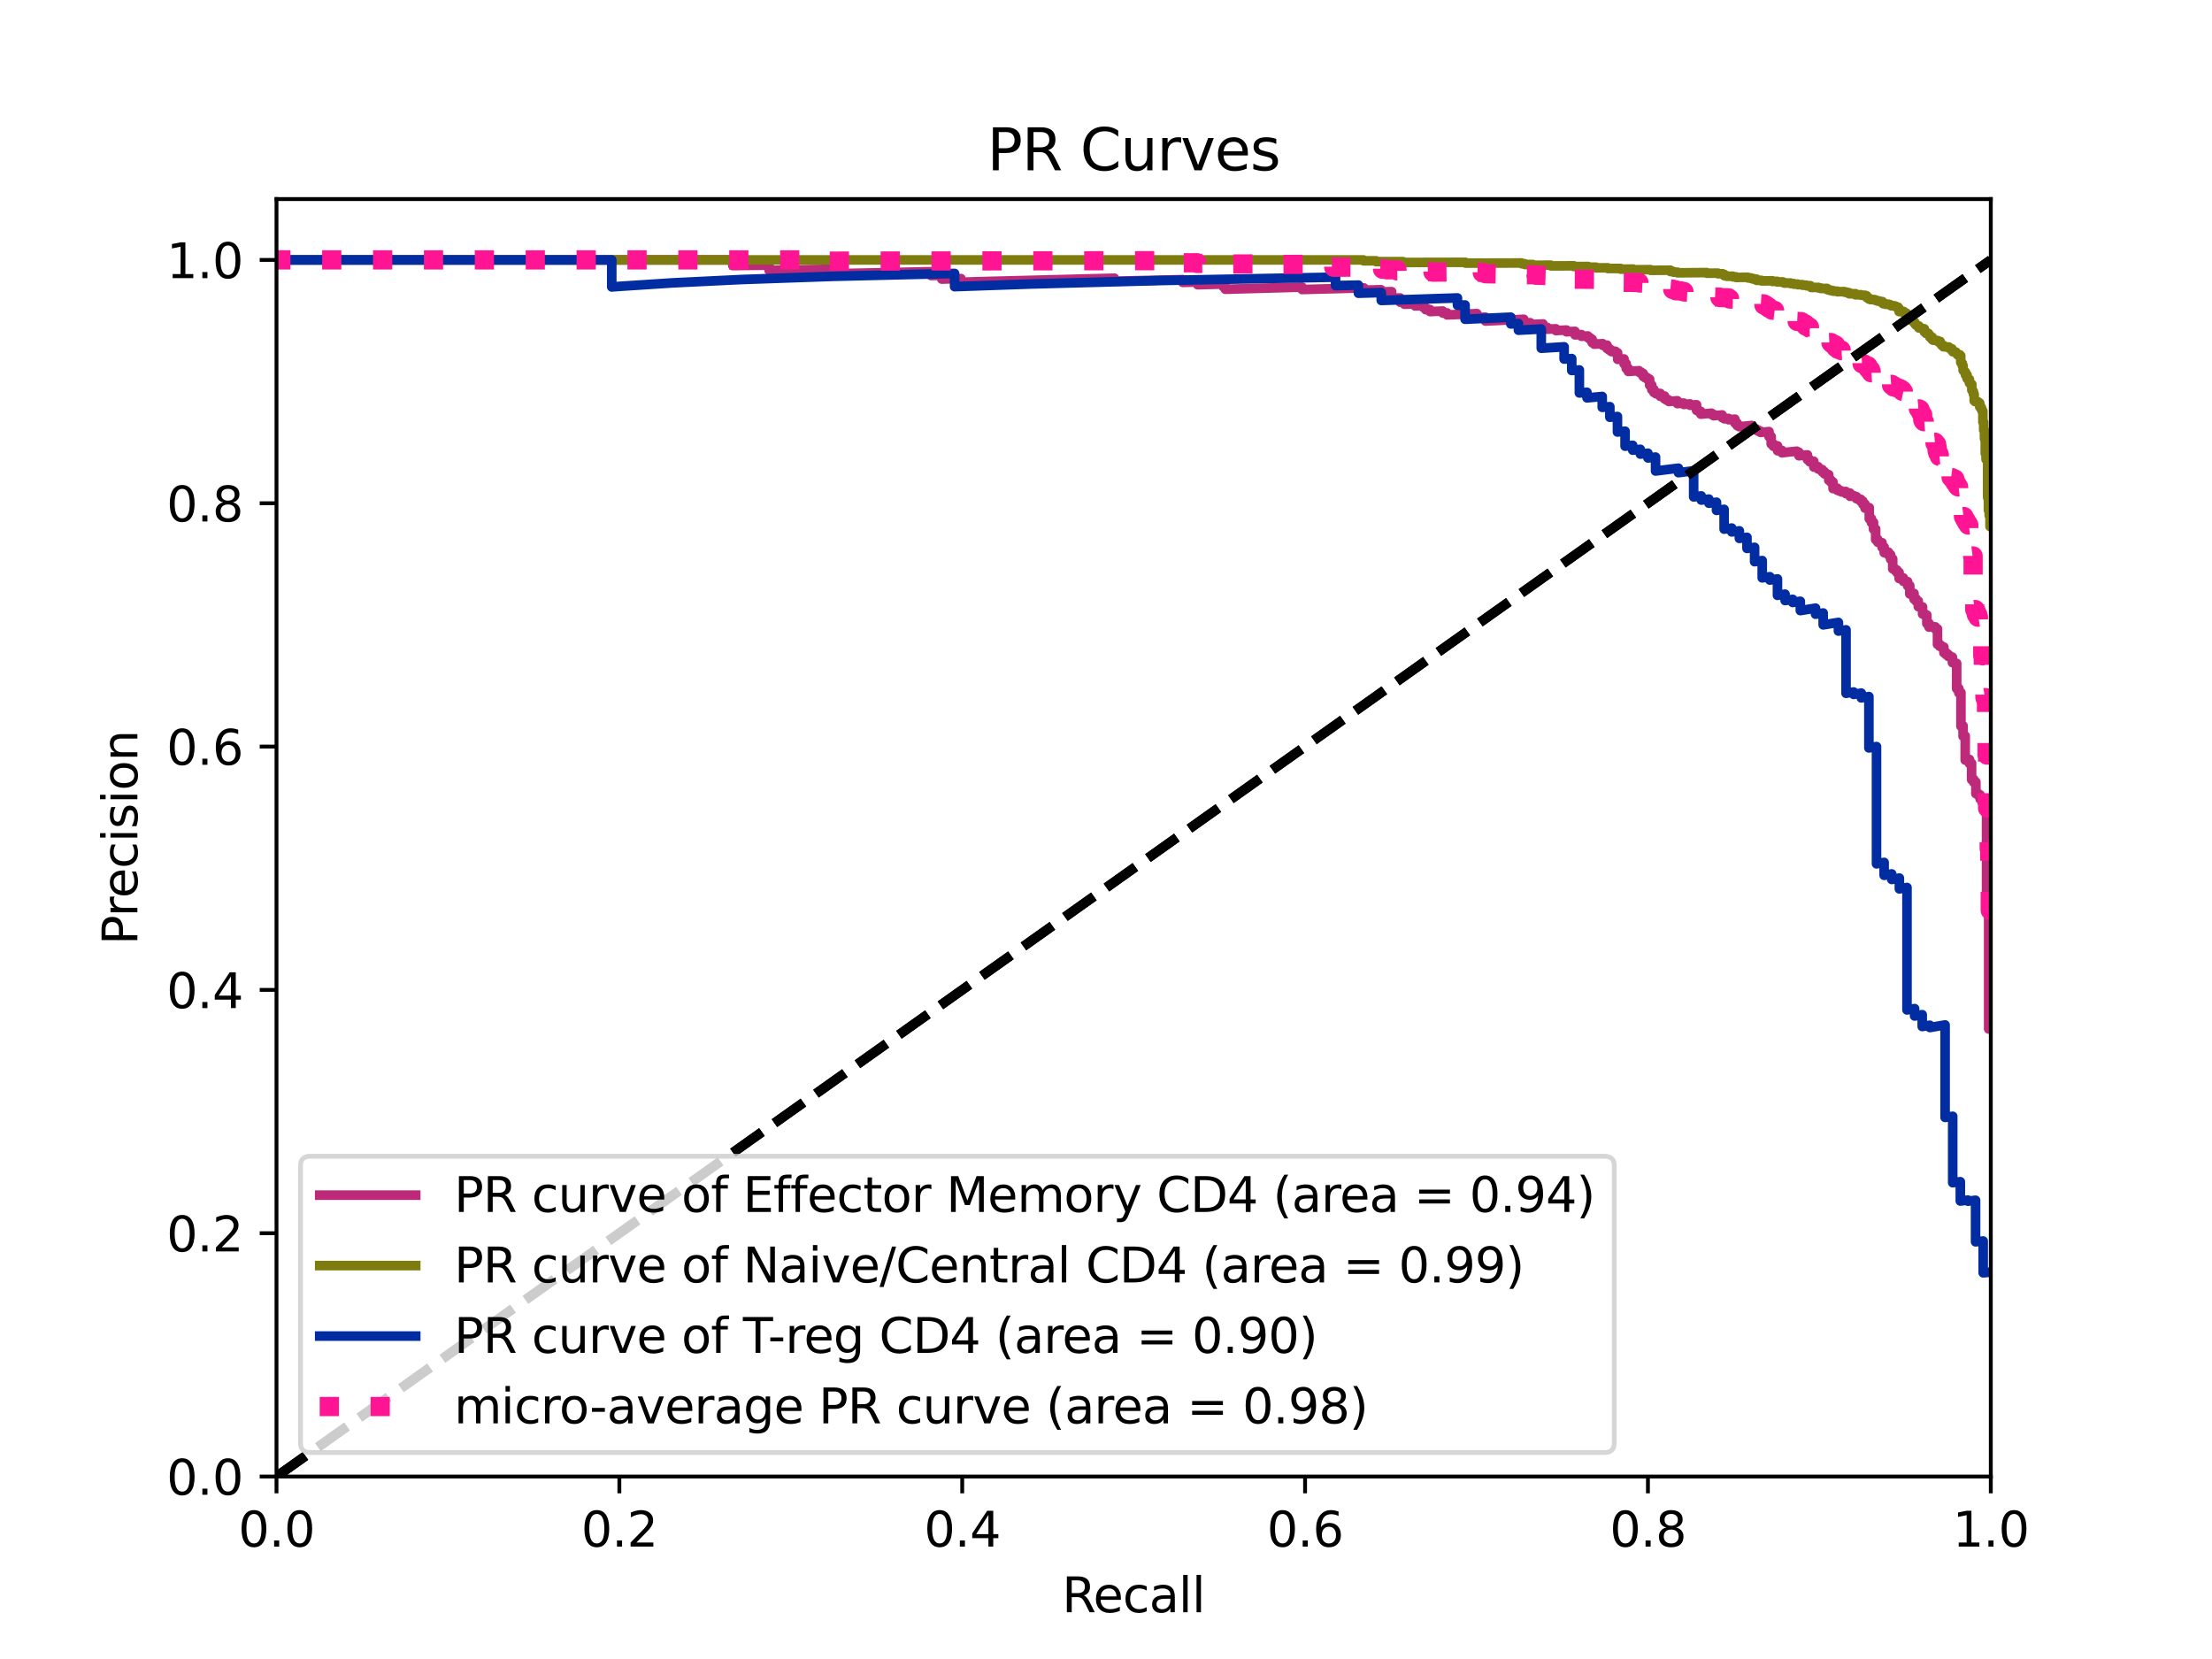 <?xml version="1.0" encoding="utf-8" standalone="no"?>
<!DOCTYPE svg PUBLIC "-//W3C//DTD SVG 1.1//EN"
  "http://www.w3.org/Graphics/SVG/1.1/DTD/svg11.dtd">
<svg height="345.6pt" version="1.1" viewBox="0 0 460.8 345.6" width="460.8pt" xmlns="http://www.w3.org/2000/svg" xmlns:xlink="http://www.w3.org/1999/xlink">
 <defs>
  <style type="text/css">*{stroke-linecap:butt;stroke-linejoin:round;}</style>
 </defs>
 <g id="figure_1">
  <g id="patch_1">
   <path d="M 0 345.6 
L 460.8 345.6 
L 460.8 0 
L 0 0 
z
" style="fill:#ffffff;"/>
  </g>
  <g id="axes_1">
   <g id="patch_2">
    <path d="M 57.6 307.584 
L 414.72 307.584 
L 414.72 41.472 
L 57.6 41.472 
z
" style="fill:#ffffff;"/>
   </g>
   <g id="matplotlib.axis_1">
    <g id="xtick_1">
     <g id="line2d_1">
      <defs>
       <path d="M 0 0 
L 0 3.5 
" id="m9a3bacd09e" style="stroke:#000000;stroke-width:0.8;"/>
      </defs>
      <g>
       <use style="stroke:#000000;stroke-width:0.8;" x="57.6" xlink:href="#m9a3bacd09e" y="307.584"/>
      </g>
     </g>
     <g id="text_1">
      <!-- 0.0 -->
      <g transform="translate(49.648 322.182)scale(0.1 -0.1)">
       <defs>
        <path d="M 2034 4250 
Q 1547 4250 1301 3770 
Q 1056 3291 1056 2328 
Q 1056 1369 1301 889 
Q 1547 409 2034 409 
Q 2525 409 2770 889 
Q 3016 1369 3016 2328 
Q 3016 3291 2770 3770 
Q 2525 4250 2034 4250 
z
M 2034 4750 
Q 2819 4750 3233 4129 
Q 3647 3509 3647 2328 
Q 3647 1150 3233 529 
Q 2819 -91 2034 -91 
Q 1250 -91 836 529 
Q 422 1150 422 2328 
Q 422 3509 836 4129 
Q 1250 4750 2034 4750 
z
" id="DejaVuSans-30" transform="scale(0.016)"/>
        <path d="M 684 794 
L 1344 794 
L 1344 0 
L 684 0 
L 684 794 
z
" id="DejaVuSans-2e" transform="scale(0.016)"/>
       </defs>
       <use xlink:href="#DejaVuSans-30"/>
       <use x="63.623" xlink:href="#DejaVuSans-2e"/>
       <use x="95.41" xlink:href="#DejaVuSans-30"/>
      </g>
     </g>
    </g>
    <g id="xtick_2">
     <g id="line2d_2">
      <g>
       <use style="stroke:#000000;stroke-width:0.8;" x="129.024" xlink:href="#m9a3bacd09e" y="307.584"/>
      </g>
     </g>
     <g id="text_2">
      <!-- 0.2 -->
      <g transform="translate(121.072 322.182)scale(0.1 -0.1)">
       <defs>
        <path d="M 1228 531 
L 3431 531 
L 3431 0 
L 469 0 
L 469 531 
Q 828 903 1448 1529 
Q 2069 2156 2228 2338 
Q 2531 2678 2651 2914 
Q 2772 3150 2772 3378 
Q 2772 3750 2511 3984 
Q 2250 4219 1831 4219 
Q 1534 4219 1204 4116 
Q 875 4013 500 3803 
L 500 4441 
Q 881 4594 1212 4672 
Q 1544 4750 1819 4750 
Q 2544 4750 2975 4387 
Q 3406 4025 3406 3419 
Q 3406 3131 3298 2873 
Q 3191 2616 2906 2266 
Q 2828 2175 2409 1742 
Q 1991 1309 1228 531 
z
" id="DejaVuSans-32" transform="scale(0.016)"/>
       </defs>
       <use xlink:href="#DejaVuSans-30"/>
       <use x="63.623" xlink:href="#DejaVuSans-2e"/>
       <use x="95.41" xlink:href="#DejaVuSans-32"/>
      </g>
     </g>
    </g>
    <g id="xtick_3">
     <g id="line2d_3">
      <g>
       <use style="stroke:#000000;stroke-width:0.8;" x="200.448" xlink:href="#m9a3bacd09e" y="307.584"/>
      </g>
     </g>
     <g id="text_3">
      <!-- 0.4 -->
      <g transform="translate(192.496 322.182)scale(0.1 -0.1)">
       <defs>
        <path d="M 2419 4116 
L 825 1625 
L 2419 1625 
L 2419 4116 
z
M 2253 4666 
L 3047 4666 
L 3047 1625 
L 3713 1625 
L 3713 1100 
L 3047 1100 
L 3047 0 
L 2419 0 
L 2419 1100 
L 313 1100 
L 313 1709 
L 2253 4666 
z
" id="DejaVuSans-34" transform="scale(0.016)"/>
       </defs>
       <use xlink:href="#DejaVuSans-30"/>
       <use x="63.623" xlink:href="#DejaVuSans-2e"/>
       <use x="95.41" xlink:href="#DejaVuSans-34"/>
      </g>
     </g>
    </g>
    <g id="xtick_4">
     <g id="line2d_4">
      <g>
       <use style="stroke:#000000;stroke-width:0.8;" x="271.872" xlink:href="#m9a3bacd09e" y="307.584"/>
      </g>
     </g>
     <g id="text_4">
      <!-- 0.6 -->
      <g transform="translate(263.92 322.182)scale(0.1 -0.1)">
       <defs>
        <path d="M 2113 2584 
Q 1688 2584 1439 2293 
Q 1191 2003 1191 1497 
Q 1191 994 1439 701 
Q 1688 409 2113 409 
Q 2538 409 2786 701 
Q 3034 994 3034 1497 
Q 3034 2003 2786 2293 
Q 2538 2584 2113 2584 
z
M 3366 4563 
L 3366 3988 
Q 3128 4100 2886 4159 
Q 2644 4219 2406 4219 
Q 1781 4219 1451 3797 
Q 1122 3375 1075 2522 
Q 1259 2794 1537 2939 
Q 1816 3084 2150 3084 
Q 2853 3084 3261 2657 
Q 3669 2231 3669 1497 
Q 3669 778 3244 343 
Q 2819 -91 2113 -91 
Q 1303 -91 875 529 
Q 447 1150 447 2328 
Q 447 3434 972 4092 
Q 1497 4750 2381 4750 
Q 2619 4750 2861 4703 
Q 3103 4656 3366 4563 
z
" id="DejaVuSans-36" transform="scale(0.016)"/>
       </defs>
       <use xlink:href="#DejaVuSans-30"/>
       <use x="63.623" xlink:href="#DejaVuSans-2e"/>
       <use x="95.41" xlink:href="#DejaVuSans-36"/>
      </g>
     </g>
    </g>
    <g id="xtick_5">
     <g id="line2d_5">
      <g>
       <use style="stroke:#000000;stroke-width:0.8;" x="343.296" xlink:href="#m9a3bacd09e" y="307.584"/>
      </g>
     </g>
     <g id="text_5">
      <!-- 0.8 -->
      <g transform="translate(335.344 322.182)scale(0.1 -0.1)">
       <defs>
        <path d="M 2034 2216 
Q 1584 2216 1326 1975 
Q 1069 1734 1069 1313 
Q 1069 891 1326 650 
Q 1584 409 2034 409 
Q 2484 409 2743 651 
Q 3003 894 3003 1313 
Q 3003 1734 2745 1975 
Q 2488 2216 2034 2216 
z
M 1403 2484 
Q 997 2584 770 2862 
Q 544 3141 544 3541 
Q 544 4100 942 4425 
Q 1341 4750 2034 4750 
Q 2731 4750 3128 4425 
Q 3525 4100 3525 3541 
Q 3525 3141 3298 2862 
Q 3072 2584 2669 2484 
Q 3125 2378 3379 2068 
Q 3634 1759 3634 1313 
Q 3634 634 3220 271 
Q 2806 -91 2034 -91 
Q 1263 -91 848 271 
Q 434 634 434 1313 
Q 434 1759 690 2068 
Q 947 2378 1403 2484 
z
M 1172 3481 
Q 1172 3119 1398 2916 
Q 1625 2713 2034 2713 
Q 2441 2713 2670 2916 
Q 2900 3119 2900 3481 
Q 2900 3844 2670 4047 
Q 2441 4250 2034 4250 
Q 1625 4250 1398 4047 
Q 1172 3844 1172 3481 
z
" id="DejaVuSans-38" transform="scale(0.016)"/>
       </defs>
       <use xlink:href="#DejaVuSans-30"/>
       <use x="63.623" xlink:href="#DejaVuSans-2e"/>
       <use x="95.41" xlink:href="#DejaVuSans-38"/>
      </g>
     </g>
    </g>
    <g id="xtick_6">
     <g id="line2d_6">
      <g>
       <use style="stroke:#000000;stroke-width:0.8;" x="414.72" xlink:href="#m9a3bacd09e" y="307.584"/>
      </g>
     </g>
     <g id="text_6">
      <!-- 1.0 -->
      <g transform="translate(406.768 322.182)scale(0.1 -0.1)">
       <defs>
        <path d="M 794 531 
L 1825 531 
L 1825 4091 
L 703 3866 
L 703 4441 
L 1819 4666 
L 2450 4666 
L 2450 531 
L 3481 531 
L 3481 0 
L 794 0 
L 794 531 
z
" id="DejaVuSans-31" transform="scale(0.016)"/>
       </defs>
       <use xlink:href="#DejaVuSans-31"/>
       <use x="63.623" xlink:href="#DejaVuSans-2e"/>
       <use x="95.41" xlink:href="#DejaVuSans-30"/>
      </g>
     </g>
    </g>
    <g id="text_7">
     <!-- Recall -->
     <g transform="translate(221.243 335.861)scale(0.1 -0.1)">
      <defs>
       <path d="M 2841 2188 
Q 3044 2119 3236 1894 
Q 3428 1669 3622 1275 
L 4263 0 
L 3584 0 
L 2988 1197 
Q 2756 1666 2539 1819 
Q 2322 1972 1947 1972 
L 1259 1972 
L 1259 0 
L 628 0 
L 628 4666 
L 2053 4666 
Q 2853 4666 3247 4331 
Q 3641 3997 3641 3322 
Q 3641 2881 3436 2590 
Q 3231 2300 2841 2188 
z
M 1259 4147 
L 1259 2491 
L 2053 2491 
Q 2509 2491 2742 2702 
Q 2975 2913 2975 3322 
Q 2975 3731 2742 3939 
Q 2509 4147 2053 4147 
L 1259 4147 
z
" id="DejaVuSans-52" transform="scale(0.016)"/>
       <path d="M 3597 1894 
L 3597 1613 
L 953 1613 
Q 991 1019 1311 708 
Q 1631 397 2203 397 
Q 2534 397 2845 478 
Q 3156 559 3463 722 
L 3463 178 
Q 3153 47 2828 -22 
Q 2503 -91 2169 -91 
Q 1331 -91 842 396 
Q 353 884 353 1716 
Q 353 2575 817 3079 
Q 1281 3584 2069 3584 
Q 2775 3584 3186 3129 
Q 3597 2675 3597 1894 
z
M 3022 2063 
Q 3016 2534 2758 2815 
Q 2500 3097 2075 3097 
Q 1594 3097 1305 2825 
Q 1016 2553 972 2059 
L 3022 2063 
z
" id="DejaVuSans-65" transform="scale(0.016)"/>
       <path d="M 3122 3366 
L 3122 2828 
Q 2878 2963 2633 3030 
Q 2388 3097 2138 3097 
Q 1578 3097 1268 2742 
Q 959 2388 959 1747 
Q 959 1106 1268 751 
Q 1578 397 2138 397 
Q 2388 397 2633 464 
Q 2878 531 3122 666 
L 3122 134 
Q 2881 22 2623 -34 
Q 2366 -91 2075 -91 
Q 1284 -91 818 406 
Q 353 903 353 1747 
Q 353 2603 823 3093 
Q 1294 3584 2113 3584 
Q 2378 3584 2631 3529 
Q 2884 3475 3122 3366 
z
" id="DejaVuSans-63" transform="scale(0.016)"/>
       <path d="M 2194 1759 
Q 1497 1759 1228 1600 
Q 959 1441 959 1056 
Q 959 750 1161 570 
Q 1363 391 1709 391 
Q 2188 391 2477 730 
Q 2766 1069 2766 1631 
L 2766 1759 
L 2194 1759 
z
M 3341 1997 
L 3341 0 
L 2766 0 
L 2766 531 
Q 2569 213 2275 61 
Q 1981 -91 1556 -91 
Q 1019 -91 701 211 
Q 384 513 384 1019 
Q 384 1609 779 1909 
Q 1175 2209 1959 2209 
L 2766 2209 
L 2766 2266 
Q 2766 2663 2505 2880 
Q 2244 3097 1772 3097 
Q 1472 3097 1187 3025 
Q 903 2953 641 2809 
L 641 3341 
Q 956 3463 1253 3523 
Q 1550 3584 1831 3584 
Q 2591 3584 2966 3190 
Q 3341 2797 3341 1997 
z
" id="DejaVuSans-61" transform="scale(0.016)"/>
       <path d="M 603 4863 
L 1178 4863 
L 1178 0 
L 603 0 
L 603 4863 
z
" id="DejaVuSans-6c" transform="scale(0.016)"/>
      </defs>
      <use xlink:href="#DejaVuSans-52"/>
      <use x="64.982" xlink:href="#DejaVuSans-65"/>
      <use x="126.506" xlink:href="#DejaVuSans-63"/>
      <use x="181.486" xlink:href="#DejaVuSans-61"/>
      <use x="242.766" xlink:href="#DejaVuSans-6c"/>
      <use x="270.549" xlink:href="#DejaVuSans-6c"/>
     </g>
    </g>
   </g>
   <g id="matplotlib.axis_2">
    <g id="ytick_1">
     <g id="line2d_7">
      <defs>
       <path d="M 0 0 
L -3.5 0 
" id="m4278081f6a" style="stroke:#000000;stroke-width:0.8;"/>
      </defs>
      <g>
       <use style="stroke:#000000;stroke-width:0.8;" x="57.6" xlink:href="#m4278081f6a" y="307.584"/>
      </g>
     </g>
     <g id="text_8">
      <!-- 0.0 -->
      <g transform="translate(34.697 311.383)scale(0.1 -0.1)">
       <use xlink:href="#DejaVuSans-30"/>
       <use x="63.623" xlink:href="#DejaVuSans-2e"/>
       <use x="95.41" xlink:href="#DejaVuSans-30"/>
      </g>
     </g>
    </g>
    <g id="ytick_2">
     <g id="line2d_8">
      <g>
       <use style="stroke:#000000;stroke-width:0.8;" x="57.6" xlink:href="#m4278081f6a" y="256.896"/>
      </g>
     </g>
     <g id="text_9">
      <!-- 0.2 -->
      <g transform="translate(34.697 260.695)scale(0.1 -0.1)">
       <use xlink:href="#DejaVuSans-30"/>
       <use x="63.623" xlink:href="#DejaVuSans-2e"/>
       <use x="95.41" xlink:href="#DejaVuSans-32"/>
      </g>
     </g>
    </g>
    <g id="ytick_3">
     <g id="line2d_9">
      <g>
       <use style="stroke:#000000;stroke-width:0.8;" x="57.6" xlink:href="#m4278081f6a" y="206.208"/>
      </g>
     </g>
     <g id="text_10">
      <!-- 0.4 -->
      <g transform="translate(34.697 210.007)scale(0.1 -0.1)">
       <use xlink:href="#DejaVuSans-30"/>
       <use x="63.623" xlink:href="#DejaVuSans-2e"/>
       <use x="95.41" xlink:href="#DejaVuSans-34"/>
      </g>
     </g>
    </g>
    <g id="ytick_4">
     <g id="line2d_10">
      <g>
       <use style="stroke:#000000;stroke-width:0.8;" x="57.6" xlink:href="#m4278081f6a" y="155.52"/>
      </g>
     </g>
     <g id="text_11">
      <!-- 0.6 -->
      <g transform="translate(34.697 159.319)scale(0.1 -0.1)">
       <use xlink:href="#DejaVuSans-30"/>
       <use x="63.623" xlink:href="#DejaVuSans-2e"/>
       <use x="95.41" xlink:href="#DejaVuSans-36"/>
      </g>
     </g>
    </g>
    <g id="ytick_5">
     <g id="line2d_11">
      <g>
       <use style="stroke:#000000;stroke-width:0.8;" x="57.6" xlink:href="#m4278081f6a" y="104.832"/>
      </g>
     </g>
     <g id="text_12">
      <!-- 0.8 -->
      <g transform="translate(34.697 108.631)scale(0.1 -0.1)">
       <use xlink:href="#DejaVuSans-30"/>
       <use x="63.623" xlink:href="#DejaVuSans-2e"/>
       <use x="95.41" xlink:href="#DejaVuSans-38"/>
      </g>
     </g>
    </g>
    <g id="ytick_6">
     <g id="line2d_12">
      <g>
       <use style="stroke:#000000;stroke-width:0.8;" x="57.6" xlink:href="#m4278081f6a" y="54.144"/>
      </g>
     </g>
     <g id="text_13">
      <!-- 1.0 -->
      <g transform="translate(34.697 57.943)scale(0.1 -0.1)">
       <use xlink:href="#DejaVuSans-31"/>
       <use x="63.623" xlink:href="#DejaVuSans-2e"/>
       <use x="95.41" xlink:href="#DejaVuSans-30"/>
      </g>
     </g>
    </g>
    <g id="text_14">
     <!-- Precision -->
     <g transform="translate(28.617 196.835)rotate(-90)scale(0.1 -0.1)">
      <defs>
       <path d="M 1259 4147 
L 1259 2394 
L 2053 2394 
Q 2494 2394 2734 2622 
Q 2975 2850 2975 3272 
Q 2975 3691 2734 3919 
Q 2494 4147 2053 4147 
L 1259 4147 
z
M 628 4666 
L 2053 4666 
Q 2838 4666 3239 4311 
Q 3641 3956 3641 3272 
Q 3641 2581 3239 2228 
Q 2838 1875 2053 1875 
L 1259 1875 
L 1259 0 
L 628 0 
L 628 4666 
z
" id="DejaVuSans-50" transform="scale(0.016)"/>
       <path d="M 2631 2963 
Q 2534 3019 2420 3045 
Q 2306 3072 2169 3072 
Q 1681 3072 1420 2755 
Q 1159 2438 1159 1844 
L 1159 0 
L 581 0 
L 581 3500 
L 1159 3500 
L 1159 2956 
Q 1341 3275 1631 3429 
Q 1922 3584 2338 3584 
Q 2397 3584 2469 3576 
Q 2541 3569 2628 3553 
L 2631 2963 
z
" id="DejaVuSans-72" transform="scale(0.016)"/>
       <path d="M 603 3500 
L 1178 3500 
L 1178 0 
L 603 0 
L 603 3500 
z
M 603 4863 
L 1178 4863 
L 1178 4134 
L 603 4134 
L 603 4863 
z
" id="DejaVuSans-69" transform="scale(0.016)"/>
       <path d="M 2834 3397 
L 2834 2853 
Q 2591 2978 2328 3040 
Q 2066 3103 1784 3103 
Q 1356 3103 1142 2972 
Q 928 2841 928 2578 
Q 928 2378 1081 2264 
Q 1234 2150 1697 2047 
L 1894 2003 
Q 2506 1872 2764 1633 
Q 3022 1394 3022 966 
Q 3022 478 2636 193 
Q 2250 -91 1575 -91 
Q 1294 -91 989 -36 
Q 684 19 347 128 
L 347 722 
Q 666 556 975 473 
Q 1284 391 1588 391 
Q 1994 391 2212 530 
Q 2431 669 2431 922 
Q 2431 1156 2273 1281 
Q 2116 1406 1581 1522 
L 1381 1569 
Q 847 1681 609 1914 
Q 372 2147 372 2553 
Q 372 3047 722 3315 
Q 1072 3584 1716 3584 
Q 2034 3584 2315 3537 
Q 2597 3491 2834 3397 
z
" id="DejaVuSans-73" transform="scale(0.016)"/>
       <path d="M 1959 3097 
Q 1497 3097 1228 2736 
Q 959 2375 959 1747 
Q 959 1119 1226 758 
Q 1494 397 1959 397 
Q 2419 397 2687 759 
Q 2956 1122 2956 1747 
Q 2956 2369 2687 2733 
Q 2419 3097 1959 3097 
z
M 1959 3584 
Q 2709 3584 3137 3096 
Q 3566 2609 3566 1747 
Q 3566 888 3137 398 
Q 2709 -91 1959 -91 
Q 1206 -91 779 398 
Q 353 888 353 1747 
Q 353 2609 779 3096 
Q 1206 3584 1959 3584 
z
" id="DejaVuSans-6f" transform="scale(0.016)"/>
       <path d="M 3513 2113 
L 3513 0 
L 2938 0 
L 2938 2094 
Q 2938 2591 2744 2837 
Q 2550 3084 2163 3084 
Q 1697 3084 1428 2787 
Q 1159 2491 1159 1978 
L 1159 0 
L 581 0 
L 581 3500 
L 1159 3500 
L 1159 2956 
Q 1366 3272 1645 3428 
Q 1925 3584 2291 3584 
Q 2894 3584 3203 3211 
Q 3513 2838 3513 2113 
z
" id="DejaVuSans-6e" transform="scale(0.016)"/>
      </defs>
      <use xlink:href="#DejaVuSans-50"/>
      <use x="58.553" xlink:href="#DejaVuSans-72"/>
      <use x="97.416" xlink:href="#DejaVuSans-65"/>
      <use x="158.939" xlink:href="#DejaVuSans-63"/>
      <use x="213.92" xlink:href="#DejaVuSans-69"/>
      <use x="241.703" xlink:href="#DejaVuSans-73"/>
      <use x="293.803" xlink:href="#DejaVuSans-69"/>
      <use x="321.586" xlink:href="#DejaVuSans-6f"/>
      <use x="382.768" xlink:href="#DejaVuSans-6e"/>
     </g>
    </g>
   </g>
   <g id="line2d_13">
    <path clip-path="url(#pd2ecfc6f92)" d="M 414.72 214.285 
L 414.276 214.358 
L 414.276 214.273 
L 414.276 186.084 
L 413.832 186.163 
L 413.832 186.09 
L 413.832 167.115 
L 412.943 167.174 
L 412.943 166.392 
L 412.499 166.47 
L 412.499 166.372 
L 412.499 165.579 
L 412.055 165.658 
L 412.055 165.558 
L 412.055 165.258 
L 411.611 165.336 
L 411.611 165.236 
L 411.611 162.891 
L 411.167 162.969 
L 411.167 162.865 
L 411.167 162.344 
L 410.722 162.422 
L 410.722 162.317 
L 410.722 158.996 
L 410.278 159.074 
L 410.278 158.964 
L 410.278 158.192 
L 409.39 158.346 
L 409.39 158.235 
L 409.39 153.299 
L 408.946 153.376 
L 408.946 151.21 
L 408.501 151.286 
L 408.501 144.274 
L 408.057 144.348 
L 408.057 143.41 
L 407.613 143.483 
L 407.613 138.194 
L 407.169 138.265 
L 407.169 137.977 
L 406.725 138.049 
L 406.725 136.887 
L 406.281 136.958 
L 406.281 136.664 
L 405.836 136.735 
L 405.836 136.294 
L 405.392 136.364 
L 405.392 135.92 
L 404.948 135.991 
L 404.948 134.794 
L 404.504 134.864 
L 404.504 134.562 
L 404.06 134.633 
L 404.06 134.178 
L 403.616 134.248 
L 403.616 130.992 
L 403.171 131.061 
L 403.171 130.586 
L 402.727 130.654 
L 402.727 130.495 
L 401.839 130.633 
L 401.839 129.832 
L 401.395 129.901 
L 401.395 128.112 
L 400.95 128.18 
L 400.95 127.851 
L 400.506 127.919 
L 400.506 126.421 
L 400.062 126.488 
L 400.062 126.32 
L 399.618 126.387 
L 399.618 125.202 
L 399.174 125.268 
L 399.174 124.755 
L 398.73 124.822 
L 398.73 123.612 
L 397.841 123.744 
L 397.841 121.986 
L 397.397 122.051 
L 397.397 121.159 
L 396.953 121.224 
L 396.953 121.044 
L 396.509 121.109 
L 396.509 120.387 
L 395.62 120.515 
L 395.62 119.237 
L 395.176 119.3 
L 395.176 118.746 
L 394.732 118.81 
L 394.732 118.439 
L 394.288 118.502 
L 394.288 116.432 
L 393.844 116.494 
L 393.844 115.538 
L 393.399 115.599 
L 393.399 115.021 
L 392.511 115.143 
L 392.511 113.973 
L 392.067 114.034 
L 392.067 113.047 
L 391.623 113.108 
L 391.623 112.909 
L 391.179 112.969 
L 391.179 112.37 
L 390.734 112.43 
L 390.734 110.201 
L 390.29 110.259 
L 390.29 108.813 
L 389.846 108.87 
L 389.846 108.033 
L 389.402 108.09 
L 389.402 105.751 
L 388.513 105.861 
L 388.513 104.995 
L 388.069 105.05 
L 388.069 104.395 
L 387.625 104.449 
L 387.625 104.01 
L 387.181 104.064 
L 387.181 103.844 
L 386.737 103.897 
L 386.737 103.455 
L 386.293 103.508 
L 386.293 103.286 
L 385.404 103.393 
L 385.404 102.722 
L 384.516 102.829 
L 384.516 102.378 
L 383.627 102.485 
L 383.627 102.258 
L 383.183 102.312 
L 383.183 102.085 
L 382.739 102.138 
L 382.739 101.682 
L 381.851 101.787 
L 381.851 100.405 
L 381.407 100.456 
L 381.407 99.991 
L 380.962 100.043 
L 380.962 98.869 
L 380.518 98.919 
L 380.518 98.683 
L 380.074 98.733 
L 380.074 98.258 
L 379.63 98.308 
L 379.63 97.831 
L 379.186 97.881 
L 379.186 97.641 
L 378.741 97.69 
L 378.741 97.208 
L 377.853 97.308 
L 377.853 96.091 
L 376.965 96.188 
L 376.965 95.696 
L 376.521 95.745 
L 376.521 94.754 
L 374.744 94.945 
L 374.744 94.192 
L 374.3 94.24 
L 374.3 93.987 
L 371.19 94.32 
L 371.19 93.81 
L 370.302 93.905 
L 370.302 92.877 
L 369.414 92.97 
L 369.414 92.451 
L 368.97 92.498 
L 368.97 90.924 
L 368.525 90.969 
L 368.525 89.905 
L 366.749 90.082 
L 366.749 89.813 
L 366.304 89.857 
L 366.304 89.588 
L 365.86 89.632 
L 365.86 89.361 
L 364.972 89.449 
L 364.972 88.632 
L 362.307 88.892 
L 362.307 88.617 
L 361.863 88.66 
L 361.863 88.107 
L 361.419 88.15 
L 361.419 87.313 
L 360.086 87.44 
L 360.086 87.159 
L 359.198 87.244 
L 359.198 86.961 
L 358.753 87.003 
L 358.753 86.436 
L 356.977 86.603 
L 356.977 86.316 
L 356.533 86.358 
L 356.533 86.071 
L 354.312 86.28 
L 354.312 85.699 
L 353.867 85.741 
L 353.867 85.449 
L 353.423 85.491 
L 353.423 84.315 
L 352.091 84.436 
L 352.091 84.139 
L 350.758 84.259 
L 350.758 83.96 
L 349.426 84.081 
L 349.426 83.479 
L 347.649 83.638 
L 347.649 83.334 
L 347.205 83.374 
L 347.205 83.069 
L 346.761 83.109 
L 346.761 82.496 
L 345.872 82.574 
L 345.872 81.956 
L 344.984 82.033 
L 344.984 81.722 
L 344.54 81.76 
L 344.54 81.136 
L 344.096 81.173 
L 344.096 80.228 
L 343.651 80.265 
L 343.651 78.991 
L 343.207 79.026 
L 343.207 78.705 
L 342.763 78.739 
L 342.763 78.417 
L 342.319 78.451 
L 342.319 77.803 
L 341.875 77.837 
L 341.875 77.511 
L 341.43 77.544 
L 341.43 77.217 
L 339.21 77.382 
L 339.21 76.721 
L 338.765 76.753 
L 338.765 75.752 
L 338.321 75.784 
L 338.321 74.773 
L 336.989 74.863 
L 336.989 73.496 
L 336.544 73.525 
L 336.544 73.18 
L 335.656 73.236 
L 335.656 72.89 
L 335.212 72.917 
L 335.212 72.569 
L 334.768 72.597 
L 334.768 71.896 
L 333.879 71.949 
L 333.879 71.596 
L 332.103 71.702 
L 332.103 71.346 
L 331.659 71.372 
L 331.659 70.656 
L 331.214 70.681 
L 331.214 70.321 
L 330.77 70.346 
L 330.77 69.984 
L 329.438 70.057 
L 329.438 69.692 
L 328.105 69.764 
L 328.105 69.029 
L 326.328 69.122 
L 326.328 68.75 
L 324.107 68.865 
L 324.107 68.49 
L 322.331 68.58 
L 322.331 68.202 
L 321.442 68.246 
L 321.442 67.483 
L 318.777 67.612 
L 318.777 67.225 
L 317.445 67.288 
L 317.445 66.507 
L 309.45 66.88 
L 309.45 66.071 
L 307.673 66.151 
L 307.673 65.332 
L 301.454 65.604 
L 301.454 65.182 
L 300.566 65.221 
L 300.566 64.796 
L 297.901 64.91 
L 297.901 64.479 
L 297.013 64.516 
L 297.013 64.083 
L 296.568 64.101 
L 296.568 63.665 
L 294.792 63.734 
L 294.792 63.293 
L 292.571 63.377 
L 292.571 62.931 
L 291.682 62.963 
L 291.682 62.064 
L 289.906 62.123 
L 289.906 60.751 
L 287.685 60.813 
L 287.685 60.349 
L 284.131 60.444 
L 284.131 59.97 
L 271.25 60.313 
L 271.25 59.81 
L 255.26 60.258 
L 255.26 59.714 
L 254.816 59.726 
L 254.816 59.179 
L 249.485 59.316 
L 249.485 58.752 
L 246.376 58.826 
L 246.376 58.251 
L 232.162 58.579 
L 232.162 57.955 
L 204.623 58.656 
L 200.181 58.794 
L 200.181 58.031 
L 196.184 58.141 
L 196.184 57.352 
L 193.963 57.404 
L 193.963 56.597 
L 174.863 56.992 
L 174.863 56.05 
L 160.205 56.319 
L 160.205 55.236 
L 152.654 55.323 
L 152.654 54.144 
L 57.6 54.144 
L 57.6 54.144 
" style="fill:none;stroke:#bc2a79;stroke-linecap:square;stroke-width:2;"/>
   </g>
   <g id="line2d_14">
    <path clip-path="url(#pd2ecfc6f92)" d="M 414.72 109.672 
L 414.555 109.692 
L 414.555 109.621 
L 414.555 107.383 
L 414.39 107.402 
L 414.39 107.329 
L 414.39 106.301 
L 414.226 106.32 
L 414.226 106.246 
L 414.226 103.626 
L 414.061 103.644 
L 414.061 103.568 
L 414.061 95.764 
L 413.731 95.714 
L 413.731 94.477 
L 413.566 94.493 
L 413.566 94.41 
L 413.566 91.379 
L 413.402 91.394 
L 413.402 91.309 
L 413.402 89.585 
L 413.237 89.599 
L 413.237 89.512 
L 413.237 87.936 
L 413.072 87.95 
L 413.072 87.861 
L 413.072 85.631 
L 412.907 85.644 
L 412.907 85.554 
L 412.907 85.283 
L 412.742 85.295 
L 412.742 85.205 
L 412.742 84.842 
L 412.413 84.776 
L 412.413 83.954 
L 412.083 83.887 
L 412.083 83.703 
L 411.424 83.66 
L 411.424 83.475 
L 411.259 83.487 
L 411.259 83.395 
L 411.259 82.094 
L 411.094 82.105 
L 411.094 82.012 
L 411.094 81.543 
L 410.93 81.554 
L 410.93 81.46 
L 410.93 81.272 
L 410.765 81.283 
L 410.765 81.189 
L 410.765 80.051 
L 410.435 79.977 
L 410.435 79.786 
L 410.27 79.797 
L 410.27 79.701 
L 410.27 79.029 
L 409.941 79.05 
L 409.941 78.953 
L 409.941 78.857 
L 409.776 78.867 
L 409.776 78.771 
L 409.776 78.092 
L 409.446 78.112 
L 409.446 78.015 
L 409.446 77.527 
L 409.282 77.537 
L 409.282 77.439 
L 409.282 77.341 
L 409.117 77.351 
L 409.117 77.253 
L 409.117 77.155 
L 408.952 77.164 
L 408.952 77.066 
L 408.952 76.178 
L 408.787 76.187 
L 408.787 76.088 
L 408.787 75.69 
L 408.622 75.699 
L 408.622 75.6 
L 408.622 75.5 
L 408.458 75.509 
L 408.458 75.409 
L 408.458 74.103 
L 408.293 74.112 
L 408.293 74.011 
L 408.293 73.91 
L 407.798 73.935 
L 407.798 73.834 
L 407.798 73.733 
L 407.634 73.741 
L 407.634 73.639 
L 407.634 73.538 
L 407.469 73.546 
L 407.469 73.444 
L 407.469 73.342 
L 406.81 73.274 
L 406.81 73.069 
L 406.645 73.077 
L 406.645 72.975 
L 406.645 72.667 
L 406.15 72.588 
L 406.15 72.485 
L 405.986 72.493 
L 405.986 72.39 
L 405.986 72.287 
L 404.832 72.239 
L 404.832 71.927 
L 404.502 71.943 
L 404.502 71.839 
L 404.502 71.735 
L 404.338 71.742 
L 404.338 71.638 
L 404.338 71.534 
L 404.173 71.541 
L 404.173 71.437 
L 404.173 71.122 
L 403.678 71.145 
L 403.678 71.04 
L 403.678 70.935 
L 402.69 70.874 
L 402.69 70.769 
L 402.525 70.776 
L 402.525 70.67 
L 402.525 70.246 
L 402.03 70.268 
L 402.03 70.161 
L 402.03 69.842 
L 401.866 69.849 
L 401.866 69.742 
L 401.866 69.635 
L 401.701 69.642 
L 401.701 69.535 
L 401.701 69.428 
L 401.206 69.449 
L 401.206 69.341 
L 401.206 69.126 
L 400.877 69.14 
L 400.877 69.032 
L 400.877 68.492 
L 400.218 68.409 
L 400.218 68.301 
L 399.723 68.32 
L 399.723 68.211 
L 399.723 67.884 
L 399.229 67.793 
L 399.229 67.684 
L 399.064 67.69 
L 399.064 67.58 
L 399.064 67.471 
L 398.899 67.477 
L 398.899 67.367 
L 398.899 67.147 
L 398.734 67.153 
L 398.734 67.043 
L 398.734 66.932 
L 398.24 66.839 
L 398.24 66.729 
L 398.075 66.734 
L 398.075 66.624 
L 398.075 66.513 
L 397.746 66.524 
L 397.746 66.413 
L 397.746 66.302 
L 397.416 66.313 
L 397.416 65.531 
L 397.251 65.536 
L 397.251 65.311 
L 397.086 65.317 
L 397.086 65.204 
L 396.592 65.219 
L 396.592 64.881 
L 395.603 64.911 
L 395.603 64.229 
L 395.438 64.234 
L 395.438 64.006 
L 395.109 64.015 
L 395.109 63.901 
L 394.944 63.905 
L 394.944 63.791 
L 394.614 63.8 
L 394.614 63.685 
L 393.955 63.703 
L 393.955 63.588 
L 393.79 63.593 
L 393.79 63.477 
L 393.461 63.486 
L 393.461 63.371 
L 392.802 63.388 
L 392.802 63.273 
L 392.307 63.286 
L 392.307 63.17 
L 392.143 63.174 
L 392.143 62.825 
L 391.648 62.838 
L 391.648 62.721 
L 391.154 62.733 
L 391.154 62.616 
L 390.824 62.624 
L 390.824 62.507 
L 390.495 62.515 
L 390.495 62.398 
L 389.671 62.418 
L 389.671 62.3 
L 389.341 62.308 
L 389.341 62.072 
L 389.011 62.079 
L 389.011 61.961 
L 388.847 61.965 
L 388.847 61.609 
L 388.517 61.616 
L 388.517 61.497 
L 387.693 61.515 
L 387.693 61.396 
L 386.539 61.42 
L 386.539 61.181 
L 385.221 61.208 
L 385.221 60.967 
L 384.727 60.977 
L 384.727 60.856 
L 384.232 60.866 
L 384.232 60.745 
L 382.749 60.774 
L 382.749 60.652 
L 381.925 60.668 
L 381.925 60.546 
L 381.431 60.555 
L 381.431 60.433 
L 380.936 60.442 
L 380.936 60.319 
L 380.607 60.325 
L 380.607 60.079 
L 379.288 60.103 
L 379.288 59.979 
L 378.794 59.988 
L 378.794 59.864 
L 377.311 59.889 
L 377.311 59.765 
L 377.146 59.767 
L 377.146 59.517 
L 376.322 59.531 
L 376.322 59.405 
L 375.498 59.419 
L 375.498 59.293 
L 374.509 59.308 
L 374.509 59.182 
L 373.685 59.195 
L 373.685 59.068 
L 373.026 59.078 
L 373.026 58.95 
L 371.707 58.97 
L 371.707 58.842 
L 371.378 58.847 
L 371.378 58.719 
L 370.224 58.735 
L 370.224 58.606 
L 369.235 58.62 
L 369.235 58.491 
L 366.928 58.523 
L 366.928 58.392 
L 365.939 58.406 
L 365.939 58.144 
L 365.28 58.152 
L 365.28 58.02 
L 364.786 58.027 
L 364.786 57.895 
L 364.127 57.903 
L 364.127 57.77 
L 361.655 57.799 
L 361.655 57.666 
L 360.995 57.673 
L 360.995 57.539 
L 359.677 57.554 
L 359.677 57.419 
L 359.183 57.425 
L 359.183 57.155 
L 358.853 57.158 
L 358.853 57.022 
L 357.864 57.032 
L 357.864 56.896 
L 355.557 56.917 
L 355.557 56.78 
L 349.459 56.834 
L 349.459 56.694 
L 348.635 56.701 
L 348.635 56.56 
L 347.976 56.566 
L 347.976 56.283 
L 343.856 56.314 
L 343.856 56.17 
L 340.231 56.196 
L 340.231 56.051 
L 337.594 56.068 
L 337.594 55.921 
L 334.957 55.938 
L 334.957 55.79 
L 332.485 55.804 
L 332.485 55.654 
L 330.837 55.663 
L 330.837 55.512 
L 327.871 55.527 
L 327.871 55.374 
L 323.092 55.396 
L 323.092 55.24 
L 319.301 55.256 
L 319.301 55.098 
L 317.653 55.104 
L 317.653 54.945 
L 316.994 54.947 
L 316.994 54.786 
L 305.293 54.817 
L 305.293 54.649 
L 292.274 54.677 
L 292.274 54.499 
L 286.671 54.508 
L 286.671 54.326 
L 284.034 54.328 
L 284.034 54.144 
L 57.6 54.144 
L 57.6 54.144 
" style="fill:none;stroke:#7e7c0f;stroke-linecap:square;stroke-width:2;"/>
   </g>
   <g id="line2d_15">
    <path clip-path="url(#pd2ecfc6f92)" d="M 414.72 264.997 
L 413.133 265.155 
L 413.133 265.059 
L 413.133 258.517 
L 411.546 258.694 
L 411.546 258.609 
L 411.546 250.031 
L 409.958 250.231 
L 409.958 250.172 
L 409.958 249.996 
L 408.371 250.196 
L 408.371 250.138 
L 408.371 246.169 
L 406.784 246.38 
L 406.784 246.313 
L 406.784 232.541 
L 405.197 232.782 
L 405.197 232.681 
L 405.197 213.511 
L 402.022 214.053 
L 402.022 213.573 
L 400.435 213.846 
L 400.435 211.375 
L 398.848 211.652 
L 398.848 210.107 
L 397.261 210.387 
L 397.261 184.878 
L 395.674 185.174 
L 395.674 182.913 
L 394.086 183.211 
L 394.086 182.048 
L 392.499 182.348 
L 392.499 179.651 
L 390.912 179.952 
L 390.912 155.52 
L 389.325 155.81 
L 389.325 145.103 
L 387.738 145.382 
L 387.738 144.378 
L 386.15 144.658 
L 386.15 144.151 
L 384.563 144.432 
L 384.563 131.203 
L 382.976 131.465 
L 382.976 129.655 
L 379.802 130.176 
L 379.802 127.695 
L 378.214 127.953 
L 378.214 126.683 
L 375.04 127.2 
L 375.04 125.253 
L 373.453 125.51 
L 373.453 124.85 
L 371.866 125.107 
L 371.866 123.77 
L 370.278 124.026 
L 370.278 120.589 
L 368.691 120.839 
L 368.691 120.134 
L 367.104 120.384 
L 367.104 116.77 
L 365.517 117.013 
L 365.517 114.012 
L 363.93 114.248 
L 363.93 111.928 
L 362.342 112.16 
L 362.342 110.578 
L 360.755 110.807 
L 360.755 110.004 
L 359.168 110.233 
L 359.168 106.105 
L 357.581 106.323 
L 357.581 104.617 
L 355.994 104.832 
L 355.994 103.966 
L 354.406 104.179 
L 354.406 103.303 
L 352.819 103.515 
L 352.819 98.074 
L 349.645 98.468 
L 349.645 97.526 
L 344.883 98.12 
L 344.883 95.211 
L 343.296 95.402 
L 343.296 94.41 
L 341.709 94.599 
L 341.709 93.595 
L 340.122 93.782 
L 340.122 92.763 
L 338.534 92.948 
L 338.534 89.822 
L 336.947 89.996 
L 336.947 86.765 
L 335.36 86.927 
L 335.36 84.71 
L 333.773 84.864 
L 333.773 82.591 
L 330.598 82.885 
L 330.598 81.72 
L 329.011 81.864 
L 329.011 77.061 
L 327.424 77.184 
L 327.424 74.693 
L 325.837 74.805 
L 325.837 72.247 
L 321.075 72.55 
L 321.075 68.544 
L 316.314 68.794 
L 316.314 67.405 
L 314.726 67.483 
L 314.726 66.071 
L 305.203 66.507 
L 305.203 63.531 
L 303.616 63.589 
L 303.616 62.064 
L 287.744 62.592 
L 287.744 60.948 
L 282.982 61.088 
L 282.982 59.388 
L 278.221 59.498 
L 278.221 57.739 
L 241.715 58.44 
L 214.733 59.163 
L 198.861 59.714 
L 198.861 56.96 
L 173.466 57.569 
L 154.419 58.232 
L 140.134 58.926 
L 129.024 59.654 
L 127.437 59.776 
L 127.437 54.144 
L 57.6 54.144 
L 57.6 54.144 
" style="fill:none;stroke:#012ca2;stroke-linecap:square;stroke-width:2;"/>
   </g>
   <g id="line2d_16">
    <path clip-path="url(#pd2ecfc6f92)" d="M 414.72 189.647 
L 414.608 189.666 
L 414.608 189.563 
L 414.608 182.198 
L 414.497 182.218 
L 414.497 182.121 
L 414.497 176.726 
L 414.385 176.746 
L 414.385 176.64 
L 414.385 172.667 
L 414.273 172.686 
L 414.273 172.574 
L 414.273 172.348 
L 414.161 172.368 
L 414.161 172.277 
L 414.161 168.34 
L 414.05 168.36 
L 414.05 168.264 
L 414.05 157.282 
L 413.938 157.301 
L 413.938 157.189 
L 413.938 149.79 
L 413.826 149.809 
L 413.826 149.716 
L 413.826 145.602 
L 413.603 145.639 
L 413.603 145.541 
L 413.603 145.313 
L 413.491 145.331 
L 413.491 145.234 
L 413.491 143.917 
L 413.379 143.935 
L 413.379 143.835 
L 413.379 143.068 
L 413.267 143.086 
L 413.267 142.985 
L 413.267 142.918 
L 413.156 142.936 
L 413.156 142.835 
L 413.156 136.618 
L 413.044 136.636 
L 413.044 136.527 
L 413.044 134.135 
L 412.82 134.132 
L 412.82 134.057 
L 412.82 134.02 
L 412.709 134.037 
L 412.709 133.925 
L 412.709 133.587 
L 412.597 133.604 
L 412.597 133.529 
L 412.597 132.963 
L 412.485 132.98 
L 412.485 132.904 
L 412.485 132.79 
L 412.373 132.807 
L 412.373 132.731 
L 412.373 131.314 
L 412.262 131.331 
L 412.262 131.254 
L 412.262 130.75 
L 412.15 130.767 
L 412.15 130.689 
L 412.15 128.562 
L 412.038 128.579 
L 412.038 128.499 
L 412.038 128.099 
L 411.815 128.092 
L 411.815 128.052 
L 411.815 128.012 
L 411.703 128.029 
L 411.703 127.948 
L 411.703 127.344 
L 411.591 127.36 
L 411.591 127.279 
L 411.591 127.158 
L 411.48 127.174 
L 411.48 127.093 
L 411.48 126.971 
L 411.368 126.987 
L 411.368 126.906 
L 411.368 125.139 
L 411.256 125.156 
L 411.256 125.073 
L 411.256 122.802 
L 411.144 122.818 
L 411.144 122.733 
L 411.144 120.926 
L 411.033 120.941 
L 411.033 120.854 
L 411.033 115.806 
L 410.921 115.821 
L 410.921 115.729 
L 410.921 115.269 
L 410.809 115.284 
L 410.809 115.191 
L 410.809 115.145 
L 410.586 115.082 
L 410.586 113.964 
L 410.474 113.979 
L 410.474 113.885 
L 410.474 112.896 
L 410.362 112.91 
L 410.362 112.815 
L 410.362 110.61 
L 410.25 110.623 
L 410.25 110.526 
L 410.25 110.283 
L 410.139 110.297 
L 410.139 110.2 
L 410.139 109.368 
L 410.027 109.382 
L 410.027 109.283 
L 410.027 109.136 
L 409.915 109.149 
L 409.915 109.051 
L 409.915 109.001 
L 409.803 109.015 
L 409.803 108.916 
L 409.803 108.867 
L 409.692 108.88 
L 409.692 108.782 
L 409.692 108.633 
L 409.58 108.647 
L 409.58 108.547 
L 409.58 108.398 
L 409.468 108.412 
L 409.468 108.312 
L 409.468 108.263 
L 409.356 108.276 
L 409.356 108.177 
L 409.356 108.027 
L 409.245 108.04 
L 409.245 107.941 
L 409.245 107.841 
L 409.133 107.854 
L 409.133 107.754 
L 409.133 107.604 
L 409.021 107.617 
L 409.021 107.517 
L 409.021 106.558 
L 408.91 106.571 
L 408.91 106.47 
L 408.91 105.756 
L 408.798 105.769 
L 408.798 105.667 
L 408.798 104.12 
L 408.686 104.133 
L 408.686 104.029 
L 408.686 103.82 
L 408.574 103.833 
L 408.574 103.729 
L 408.574 103.52 
L 408.239 103.453 
L 408.239 102.769 
L 408.127 102.782 
L 408.127 102.676 
L 408.127 102.518 
L 408.016 102.53 
L 408.016 102.425 
L 408.016 101.413 
L 407.904 101.426 
L 407.904 101.319 
L 407.904 101.211 
L 407.68 101.182 
L 407.68 101.129 
L 407.68 100.967 
L 407.569 100.98 
L 407.569 100.872 
L 407.569 100.656 
L 407.457 100.669 
L 407.457 100.561 
L 407.457 100.507 
L 407.233 100.531 
L 407.233 100.423 
L 407.233 99.771 
L 406.675 99.722 
L 406.675 99.503 
L 406.451 99.473 
L 406.451 99.418 
L 406.451 99.199 
L 406.34 99.21 
L 406.34 99.101 
L 406.34 98.825 
L 406.228 98.837 
L 406.228 98.727 
L 406.228 98.34 
L 405.781 98.331 
L 405.781 98.276 
L 405.781 98.109 
L 405.669 98.121 
L 405.669 98.01 
L 405.669 97.954 
L 405.334 97.878 
L 405.334 97.71 
L 405.11 97.734 
L 405.11 97.678 
L 405.11 97.286 
L 404.999 97.297 
L 404.999 97.241 
L 404.999 96.904 
L 404.887 96.915 
L 404.887 96.859 
L 404.887 96.35 
L 404.775 96.361 
L 404.775 96.305 
L 404.775 96.248 
L 404.663 96.259 
L 404.663 96.203 
L 404.663 95.747 
L 404.44 95.77 
L 404.44 95.713 
L 404.44 95.484 
L 404.328 95.495 
L 404.328 95.438 
L 404.328 95.266 
L 404.216 95.278 
L 404.216 95.22 
L 404.216 95.105 
L 403.993 95.07 
L 403.993 94.725 
L 403.881 94.736 
L 403.881 94.678 
L 403.881 94.447 
L 403.77 94.458 
L 403.77 94.4 
L 403.77 94.342 
L 403.658 94.353 
L 403.658 94.295 
L 403.658 93.947 
L 403.546 93.957 
L 403.546 93.899 
L 403.546 93.14 
L 403.434 93.151 
L 403.434 93.092 
L 403.434 92.504 
L 403.211 92.525 
L 403.211 92.466 
L 403.211 92.348 
L 403.099 92.358 
L 403.099 92.299 
L 403.099 92.122 
L 402.876 92.143 
L 402.876 92.083 
L 402.876 91.905 
L 402.764 91.916 
L 402.764 91.856 
L 402.764 91.559 
L 402.54 91.579 
L 402.54 91.52 
L 402.54 90.921 
L 402.429 90.931 
L 402.429 90.871 
L 402.429 90.811 
L 402.317 90.821 
L 402.317 90.761 
L 402.317 90.581 
L 401.982 90.551 
L 401.982 90.309 
L 401.87 90.319 
L 401.87 90.259 
L 401.87 90.077 
L 401.758 90.087 
L 401.758 90.027 
L 401.758 89.602 
L 401.646 89.611 
L 401.646 89.551 
L 401.646 89.123 
L 401.535 89.133 
L 401.535 89.072 
L 401.535 89.011 
L 401.423 89.02 
L 401.423 88.959 
L 401.423 88.898 
L 401.199 88.917 
L 401.199 88.856 
L 401.199 88.24 
L 400.976 88.198 
L 400.976 88.136 
L 400.864 88.146 
L 400.864 88.084 
L 400.864 87.836 
L 400.753 87.845 
L 400.753 87.783 
L 400.753 87.721 
L 400.641 87.731 
L 400.641 87.669 
L 400.641 87.42 
L 400.529 87.429 
L 400.529 87.367 
L 400.529 86.365 
L 400.306 86.32 
L 400.306 86.068 
L 400.194 86.077 
L 400.194 86.014 
L 400.194 85.887 
L 400.082 85.896 
L 400.082 85.833 
L 400.082 85.516 
L 399.97 85.525 
L 399.97 85.462 
L 399.97 85.271 
L 399.747 85.289 
L 399.747 85.225 
L 399.747 85.161 
L 399.635 85.17 
L 399.635 85.106 
L 399.635 84.979 
L 399.523 84.987 
L 399.523 84.924 
L 399.523 84.86 
L 399.412 84.868 
L 399.412 84.804 
L 399.412 84.676 
L 399.188 84.63 
L 399.188 84.308 
L 399.076 84.317 
L 399.076 84.253 
L 399.076 83.866 
L 398.853 83.818 
L 398.853 83.754 
L 398.629 83.771 
L 398.629 83.706 
L 398.629 83.641 
L 398.406 83.593 
L 398.406 83.463 
L 398.183 83.48 
L 398.183 83.415 
L 398.183 83.285 
L 397.736 83.254 
L 397.736 83.189 
L 397.624 83.197 
L 397.624 83.132 
L 397.624 83.001 
L 397.512 83.009 
L 397.512 82.944 
L 397.512 82.879 
L 397.4 82.887 
L 397.4 82.821 
L 397.4 82.559 
L 397.065 82.584 
L 397.065 82.518 
L 397.065 82.386 
L 396.953 82.395 
L 396.953 82.329 
L 396.953 82.263 
L 396.73 82.279 
L 396.73 82.213 
L 396.73 82.015 
L 396.506 81.965 
L 396.506 81.567 
L 396.283 81.517 
L 396.283 81.25 
L 396.059 81.2 
L 396.059 81.133 
L 395.948 81.141 
L 395.948 81.074 
L 395.948 81.007 
L 395.613 80.964 
L 395.613 80.897 
L 395.277 80.853 
L 395.277 80.719 
L 394.942 80.743 
L 394.942 80.676 
L 394.942 80.608 
L 394.495 80.64 
L 394.495 80.572 
L 394.495 80.37 
L 394.383 80.378 
L 394.383 80.31 
L 394.383 80.242 
L 394.048 80.266 
L 394.048 80.198 
L 394.048 80.062 
L 393.601 80.093 
L 393.601 80.025 
L 393.601 79.753 
L 393.489 79.761 
L 393.489 79.693 
L 393.489 79.625 
L 393.266 79.571 
L 393.266 79.366 
L 392.931 79.389 
L 392.931 79.321 
L 392.931 79.184 
L 392.707 79.13 
L 392.707 78.924 
L 392.596 78.931 
L 392.596 78.862 
L 392.596 78.794 
L 392.037 78.831 
L 392.037 78.762 
L 392.037 78.554 
L 391.478 78.591 
L 391.478 78.522 
L 391.478 78.383 
L 390.584 78.373 
L 390.584 78.233 
L 390.361 78.248 
L 390.361 78.178 
L 390.361 77.969 
L 390.249 77.976 
L 390.249 77.906 
L 390.249 77.836 
L 390.026 77.851 
L 390.026 77.781 
L 390.026 77.641 
L 389.802 77.655 
L 389.802 77.585 
L 389.802 77.374 
L 389.69 77.381 
L 389.69 77.311 
L 389.69 77.029 
L 389.355 77.05 
L 389.355 76.979 
L 389.355 76.838 
L 389.132 76.781 
L 389.132 76.213 
L 388.796 76.233 
L 388.796 76.162 
L 388.796 76.091 
L 388.461 76.039 
L 388.461 75.896 
L 388.238 75.91 
L 388.238 75.838 
L 388.238 75.767 
L 387.902 75.787 
L 387.902 75.715 
L 387.902 75.643 
L 387.679 75.585 
L 387.679 75.297 
L 387.344 75.316 
L 387.344 75.244 
L 387.344 75.172 
L 386.673 75.139 
L 386.673 74.994 
L 386.562 75.001 
L 386.562 74.928 
L 386.562 74.856 
L 386.338 74.796 
L 386.338 74.578 
L 386.115 74.517 
L 386.115 74.152 
L 386.003 74.159 
L 386.003 74.086 
L 386.003 74.012 
L 385.221 73.983 
L 385.221 73.836 
L 384.997 73.848 
L 384.997 73.774 
L 384.997 73.701 
L 384.439 73.658 
L 384.439 73.584 
L 383.992 73.535 
L 383.992 73.461 
L 383.88 73.467 
L 383.88 73.393 
L 383.88 73.17 
L 383.768 73.176 
L 383.768 73.102 
L 383.768 73.027 
L 383.545 73.039 
L 383.545 72.965 
L 383.545 72.891 
L 383.209 72.834 
L 383.209 72.759 
L 382.874 72.777 
L 382.874 72.702 
L 382.874 72.478 
L 382.427 72.426 
L 382.427 71.899 
L 382.204 71.835 
L 382.204 71.76 
L 381.757 71.707 
L 381.757 71.631 
L 381.645 71.637 
L 381.645 71.561 
L 381.645 71.485 
L 381.422 71.42 
L 381.422 71.344 
L 380.975 71.366 
L 380.975 71.29 
L 380.975 71.214 
L 380.528 71.16 
L 380.528 70.854 
L 380.416 70.86 
L 380.416 70.783 
L 380.416 70.4 
L 379.969 70.344 
L 379.969 70.267 
L 379.745 70.2 
L 379.745 70.123 
L 379.187 70.072 
L 379.187 69.684 
L 378.74 69.627 
L 378.74 69.549 
L 377.846 69.512 
L 377.846 69.277 
L 377.622 69.209 
L 377.622 69.131 
L 377.511 69.136 
L 377.511 69.057 
L 377.511 68.743 
L 377.399 68.748 
L 377.399 68.669 
L 377.399 68.59 
L 377.175 68.6 
L 377.175 68.521 
L 377.175 68.442 
L 376.952 68.373 
L 376.952 68.136 
L 376.729 68.145 
L 376.729 68.066 
L 376.729 67.986 
L 376.17 67.93 
L 376.17 67.691 
L 376.058 67.696 
L 376.058 67.616 
L 376.058 67.456 
L 375.611 67.394 
L 375.611 67.314 
L 375.388 67.243 
L 375.388 67.163 
L 375.276 67.167 
L 375.276 67.087 
L 375.276 67.006 
L 374.382 66.96 
L 374.382 66.88 
L 373.935 66.816 
L 373.935 66.735 
L 373.488 66.752 
L 373.488 66.671 
L 373.488 66.509 
L 373.376 66.513 
L 373.376 66.432 
L 373.376 66.269 
L 373.041 66.2 
L 373.041 66.119 
L 372.706 66.131 
L 372.706 66.049 
L 372.706 65.968 
L 372.482 65.976 
L 372.482 65.894 
L 372.482 65.812 
L 372.259 65.82 
L 372.259 65.738 
L 372.259 65.656 
L 371.588 65.597 
L 371.588 65.433 
L 371.477 65.437 
L 371.477 65.354 
L 371.477 65.272 
L 371.03 65.204 
L 371.03 65.122 
L 370.471 65.058 
L 370.471 64.975 
L 370.359 64.978 
L 370.359 64.895 
L 370.359 64.812 
L 369.689 64.751 
L 369.689 64.668 
L 369.13 64.602 
L 369.13 64.435 
L 368.795 64.362 
L 368.795 64.278 
L 368.46 64.205 
L 368.46 63.952 
L 368.013 63.882 
L 368.013 63.713 
L 367.901 63.716 
L 367.901 63.632 
L 367.901 63.547 
L 367.454 63.56 
L 367.454 63.475 
L 367.454 63.306 
L 366.56 63.246 
L 366.56 63.161 
L 365.666 63.1 
L 365.666 63.015 
L 364.661 63.043 
L 364.661 62.957 
L 364.661 62.871 
L 363.32 62.822 
L 363.32 62.735 
L 363.096 62.741 
L 363.096 62.655 
L 363.096 62.481 
L 361.979 62.424 
L 361.979 62.337 
L 360.303 62.293 
L 360.303 62.206 
L 360.079 62.124 
L 360.079 62.036 
L 358.291 61.993 
L 358.291 61.904 
L 356.839 61.852 
L 356.839 61.763 
L 355.945 61.696 
L 355.945 61.606 
L 355.721 61.612 
L 355.721 61.522 
L 355.721 61.433 
L 354.269 61.377 
L 354.269 61.197 
L 354.157 61.199 
L 354.157 61.109 
L 354.157 61.019 
L 352.146 60.974 
L 352.146 60.882 
L 350.805 60.821 
L 350.805 60.729 
L 350.134 60.652 
L 350.134 60.56 
L 349.129 60.582 
L 349.129 60.489 
L 349.129 60.397 
L 348.458 60.319 
L 348.458 60.226 
L 347.676 60.149 
L 347.676 60.056 
L 347.117 59.974 
L 347.117 59.88 
L 344.771 59.832 
L 344.771 59.737 
L 344.324 59.651 
L 344.324 59.368 
L 343.43 59.289 
L 343.43 59.193 
L 342.76 59.11 
L 342.76 59.014 
L 341.419 58.941 
L 341.419 58.845 
L 337.396 58.813 
L 337.396 58.716 
L 334.938 58.657 
L 334.938 58.559 
L 333.82 58.477 
L 333.82 58.378 
L 332.591 58.297 
L 332.591 58.197 
L 327.675 58.168 
L 327.675 58.067 
L 325.552 57.995 
L 325.552 57.79 
L 324.77 57.697 
L 324.77 57.594 
L 322.535 57.519 
L 322.535 57.415 
L 319.965 57.341 
L 319.965 57.236 
L 313.484 57.205 
L 313.484 57.097 
L 309.461 57.034 
L 309.461 56.924 
L 308.791 56.821 
L 308.791 56.711 
L 303.316 56.767 
L 303.316 56.654 
L 298.511 56.704 
L 298.511 56.589 
L 295.047 56.624 
L 295.047 56.507 
L 293.706 56.52 
L 293.706 56.403 
L 291.024 56.428 
L 291.024 56.19 
L 288.901 56.208 
L 288.901 56.088 
L 288.007 56.095 
L 288.007 55.974 
L 286.443 55.987 
L 286.443 55.865 
L 285.884 55.869 
L 285.884 55.746 
L 282.42 55.771 
L 282.42 55.647 
L 277.839 55.678 
L 277.839 55.551 
L 274.598 55.571 
L 274.598 55.442 
L 273.146 55.451 
L 273.146 55.321 
L 272.14 55.326 
L 272.14 55.065 
L 262.084 55.11 
L 262.084 54.972 
L 253.815 55.007 
L 253.815 54.864 
L 249.345 54.88 
L 249.345 54.733 
L 246.217 54.743 
L 246.217 54.594 
L 244.205 54.598 
L 244.205 54.447 
L 241.859 54.451 
L 241.859 54.298 
L 168.446 54.399 
L 168.446 54.144 
L 57.6 54.144 
L 57.6 54.144 
" style="fill:none;stroke:#ff1493;stroke-dasharray:4,6.6;stroke-dashoffset:0;stroke-width:4;"/>
   </g>
   <g id="line2d_17">
    <path clip-path="url(#pd2ecfc6f92)" d="M 57.6 307.584 
L 414.72 54.144 
" style="fill:none;stroke:#000000;stroke-dasharray:7.4,3.2;stroke-dashoffset:0;stroke-width:2;"/>
   </g>
   <g id="line2d_18">
    <path clip-path="url(#pd2ecfc6f92)" d="M 57.6 307.584 
L 414.72 54.144 
" style="fill:none;stroke:#000000;stroke-dasharray:7.4,3.2;stroke-dashoffset:0;stroke-width:2;"/>
   </g>
   <g id="patch_3">
    <path d="M 57.6 307.584 
L 57.6 41.472 
" style="fill:none;stroke:#000000;stroke-linecap:square;stroke-linejoin:miter;stroke-width:0.8;"/>
   </g>
   <g id="patch_4">
    <path d="M 414.72 307.584 
L 414.72 41.472 
" style="fill:none;stroke:#000000;stroke-linecap:square;stroke-linejoin:miter;stroke-width:0.8;"/>
   </g>
   <g id="patch_5">
    <path d="M 57.6 307.584 
L 414.72 307.584 
" style="fill:none;stroke:#000000;stroke-linecap:square;stroke-linejoin:miter;stroke-width:0.8;"/>
   </g>
   <g id="patch_6">
    <path d="M 57.6 41.472 
L 414.72 41.472 
" style="fill:none;stroke:#000000;stroke-linecap:square;stroke-linejoin:miter;stroke-width:0.8;"/>
   </g>
   <g id="text_15">
    <!-- PR Curves -->
    <g transform="translate(205.639 35.472)scale(0.12 -0.12)">
     <defs>
      <path id="DejaVuSans-20" transform="scale(0.016)"/>
      <path d="M 4122 4306 
L 4122 3641 
Q 3803 3938 3442 4084 
Q 3081 4231 2675 4231 
Q 1875 4231 1450 3742 
Q 1025 3253 1025 2328 
Q 1025 1406 1450 917 
Q 1875 428 2675 428 
Q 3081 428 3442 575 
Q 3803 722 4122 1019 
L 4122 359 
Q 3791 134 3420 21 
Q 3050 -91 2638 -91 
Q 1578 -91 968 557 
Q 359 1206 359 2328 
Q 359 3453 968 4101 
Q 1578 4750 2638 4750 
Q 3056 4750 3426 4639 
Q 3797 4528 4122 4306 
z
" id="DejaVuSans-43" transform="scale(0.016)"/>
      <path d="M 544 1381 
L 544 3500 
L 1119 3500 
L 1119 1403 
Q 1119 906 1312 657 
Q 1506 409 1894 409 
Q 2359 409 2629 706 
Q 2900 1003 2900 1516 
L 2900 3500 
L 3475 3500 
L 3475 0 
L 2900 0 
L 2900 538 
Q 2691 219 2414 64 
Q 2138 -91 1772 -91 
Q 1169 -91 856 284 
Q 544 659 544 1381 
z
M 1991 3584 
L 1991 3584 
z
" id="DejaVuSans-75" transform="scale(0.016)"/>
      <path d="M 191 3500 
L 800 3500 
L 1894 563 
L 2988 3500 
L 3597 3500 
L 2284 0 
L 1503 0 
L 191 3500 
z
" id="DejaVuSans-76" transform="scale(0.016)"/>
     </defs>
     <use xlink:href="#DejaVuSans-50"/>
     <use x="60.303" xlink:href="#DejaVuSans-52"/>
     <use x="129.785" xlink:href="#DejaVuSans-20"/>
     <use x="161.572" xlink:href="#DejaVuSans-43"/>
     <use x="231.396" xlink:href="#DejaVuSans-75"/>
     <use x="294.775" xlink:href="#DejaVuSans-72"/>
     <use x="335.889" xlink:href="#DejaVuSans-76"/>
     <use x="395.068" xlink:href="#DejaVuSans-65"/>
     <use x="456.592" xlink:href="#DejaVuSans-73"/>
    </g>
   </g>
   <g id="legend_1">
    <g id="patch_7">
     <path d="M 64.6 302.584 
L 334.281 302.584 
Q 336.281 302.584 336.281 300.584 
L 336.281 242.871 
Q 336.281 240.871 334.281 240.871 
L 64.6 240.871 
Q 62.6 240.871 62.6 242.871 
L 62.6 300.584 
Q 62.6 302.584 64.6 302.584 
z
" style="fill:#ffffff;opacity:0.8;stroke:#cccccc;stroke-linejoin:miter;"/>
    </g>
    <g id="line2d_19">
     <path d="M 66.6 248.97 
L 86.6 248.97 
" style="fill:none;stroke:#bc2a79;stroke-linecap:square;stroke-width:2;"/>
    </g>
    <g id="line2d_20"/>
    <g id="text_16">
     <!-- PR curve of Effector Memory CD4 (area = 0.94) -->
     <g transform="translate(94.6 252.47)scale(0.1 -0.1)">
      <defs>
       <path d="M 2375 4863 
L 2375 4384 
L 1825 4384 
Q 1516 4384 1395 4259 
Q 1275 4134 1275 3809 
L 1275 3500 
L 2222 3500 
L 2222 3053 
L 1275 3053 
L 1275 0 
L 697 0 
L 697 3053 
L 147 3053 
L 147 3500 
L 697 3500 
L 697 3744 
Q 697 4328 969 4595 
Q 1241 4863 1831 4863 
L 2375 4863 
z
" id="DejaVuSans-66" transform="scale(0.016)"/>
       <path d="M 628 4666 
L 3578 4666 
L 3578 4134 
L 1259 4134 
L 1259 2753 
L 3481 2753 
L 3481 2222 
L 1259 2222 
L 1259 531 
L 3634 531 
L 3634 0 
L 628 0 
L 628 4666 
z
" id="DejaVuSans-45" transform="scale(0.016)"/>
       <path d="M 1172 4494 
L 1172 3500 
L 2356 3500 
L 2356 3053 
L 1172 3053 
L 1172 1153 
Q 1172 725 1289 603 
Q 1406 481 1766 481 
L 2356 481 
L 2356 0 
L 1766 0 
Q 1100 0 847 248 
Q 594 497 594 1153 
L 594 3053 
L 172 3053 
L 172 3500 
L 594 3500 
L 594 4494 
L 1172 4494 
z
" id="DejaVuSans-74" transform="scale(0.016)"/>
       <path d="M 628 4666 
L 1569 4666 
L 2759 1491 
L 3956 4666 
L 4897 4666 
L 4897 0 
L 4281 0 
L 4281 4097 
L 3078 897 
L 2444 897 
L 1241 4097 
L 1241 0 
L 628 0 
L 628 4666 
z
" id="DejaVuSans-4d" transform="scale(0.016)"/>
       <path d="M 3328 2828 
Q 3544 3216 3844 3400 
Q 4144 3584 4550 3584 
Q 5097 3584 5394 3201 
Q 5691 2819 5691 2113 
L 5691 0 
L 5113 0 
L 5113 2094 
Q 5113 2597 4934 2840 
Q 4756 3084 4391 3084 
Q 3944 3084 3684 2787 
Q 3425 2491 3425 1978 
L 3425 0 
L 2847 0 
L 2847 2094 
Q 2847 2600 2669 2842 
Q 2491 3084 2119 3084 
Q 1678 3084 1418 2786 
Q 1159 2488 1159 1978 
L 1159 0 
L 581 0 
L 581 3500 
L 1159 3500 
L 1159 2956 
Q 1356 3278 1631 3431 
Q 1906 3584 2284 3584 
Q 2666 3584 2933 3390 
Q 3200 3197 3328 2828 
z
" id="DejaVuSans-6d" transform="scale(0.016)"/>
       <path d="M 2059 -325 
Q 1816 -950 1584 -1140 
Q 1353 -1331 966 -1331 
L 506 -1331 
L 506 -850 
L 844 -850 
Q 1081 -850 1212 -737 
Q 1344 -625 1503 -206 
L 1606 56 
L 191 3500 
L 800 3500 
L 1894 763 
L 2988 3500 
L 3597 3500 
L 2059 -325 
z
" id="DejaVuSans-79" transform="scale(0.016)"/>
       <path d="M 1259 4147 
L 1259 519 
L 2022 519 
Q 2988 519 3436 956 
Q 3884 1394 3884 2338 
Q 3884 3275 3436 3711 
Q 2988 4147 2022 4147 
L 1259 4147 
z
M 628 4666 
L 1925 4666 
Q 3281 4666 3915 4102 
Q 4550 3538 4550 2338 
Q 4550 1131 3912 565 
Q 3275 0 1925 0 
L 628 0 
L 628 4666 
z
" id="DejaVuSans-44" transform="scale(0.016)"/>
       <path d="M 1984 4856 
Q 1566 4138 1362 3434 
Q 1159 2731 1159 2009 
Q 1159 1288 1364 580 
Q 1569 -128 1984 -844 
L 1484 -844 
Q 1016 -109 783 600 
Q 550 1309 550 2009 
Q 550 2706 781 3412 
Q 1013 4119 1484 4856 
L 1984 4856 
z
" id="DejaVuSans-28" transform="scale(0.016)"/>
       <path d="M 678 2906 
L 4684 2906 
L 4684 2381 
L 678 2381 
L 678 2906 
z
M 678 1631 
L 4684 1631 
L 4684 1100 
L 678 1100 
L 678 1631 
z
" id="DejaVuSans-3d" transform="scale(0.016)"/>
       <path d="M 703 97 
L 703 672 
Q 941 559 1184 500 
Q 1428 441 1663 441 
Q 2288 441 2617 861 
Q 2947 1281 2994 2138 
Q 2813 1869 2534 1725 
Q 2256 1581 1919 1581 
Q 1219 1581 811 2004 
Q 403 2428 403 3163 
Q 403 3881 828 4315 
Q 1253 4750 1959 4750 
Q 2769 4750 3195 4129 
Q 3622 3509 3622 2328 
Q 3622 1225 3098 567 
Q 2575 -91 1691 -91 
Q 1453 -91 1209 -44 
Q 966 3 703 97 
z
M 1959 2075 
Q 2384 2075 2632 2365 
Q 2881 2656 2881 3163 
Q 2881 3666 2632 3958 
Q 2384 4250 1959 4250 
Q 1534 4250 1286 3958 
Q 1038 3666 1038 3163 
Q 1038 2656 1286 2365 
Q 1534 2075 1959 2075 
z
" id="DejaVuSans-39" transform="scale(0.016)"/>
       <path d="M 513 4856 
L 1013 4856 
Q 1481 4119 1714 3412 
Q 1947 2706 1947 2009 
Q 1947 1309 1714 600 
Q 1481 -109 1013 -844 
L 513 -844 
Q 928 -128 1133 580 
Q 1338 1288 1338 2009 
Q 1338 2731 1133 3434 
Q 928 4138 513 4856 
z
" id="DejaVuSans-29" transform="scale(0.016)"/>
      </defs>
      <use xlink:href="#DejaVuSans-50"/>
      <use x="60.303" xlink:href="#DejaVuSans-52"/>
      <use x="129.785" xlink:href="#DejaVuSans-20"/>
      <use x="161.572" xlink:href="#DejaVuSans-63"/>
      <use x="216.553" xlink:href="#DejaVuSans-75"/>
      <use x="279.932" xlink:href="#DejaVuSans-72"/>
      <use x="321.045" xlink:href="#DejaVuSans-76"/>
      <use x="380.225" xlink:href="#DejaVuSans-65"/>
      <use x="441.748" xlink:href="#DejaVuSans-20"/>
      <use x="473.535" xlink:href="#DejaVuSans-6f"/>
      <use x="534.717" xlink:href="#DejaVuSans-66"/>
      <use x="569.922" xlink:href="#DejaVuSans-20"/>
      <use x="601.709" xlink:href="#DejaVuSans-45"/>
      <use x="664.893" xlink:href="#DejaVuSans-66"/>
      <use x="700.098" xlink:href="#DejaVuSans-66"/>
      <use x="735.303" xlink:href="#DejaVuSans-65"/>
      <use x="796.826" xlink:href="#DejaVuSans-63"/>
      <use x="851.807" xlink:href="#DejaVuSans-74"/>
      <use x="891.016" xlink:href="#DejaVuSans-6f"/>
      <use x="952.197" xlink:href="#DejaVuSans-72"/>
      <use x="993.311" xlink:href="#DejaVuSans-20"/>
      <use x="1025.098" xlink:href="#DejaVuSans-4d"/>
      <use x="1111.377" xlink:href="#DejaVuSans-65"/>
      <use x="1172.9" xlink:href="#DejaVuSans-6d"/>
      <use x="1270.312" xlink:href="#DejaVuSans-6f"/>
      <use x="1331.494" xlink:href="#DejaVuSans-72"/>
      <use x="1372.607" xlink:href="#DejaVuSans-79"/>
      <use x="1431.787" xlink:href="#DejaVuSans-20"/>
      <use x="1463.574" xlink:href="#DejaVuSans-43"/>
      <use x="1533.398" xlink:href="#DejaVuSans-44"/>
      <use x="1610.4" xlink:href="#DejaVuSans-34"/>
      <use x="1674.023" xlink:href="#DejaVuSans-20"/>
      <use x="1705.811" xlink:href="#DejaVuSans-28"/>
      <use x="1744.824" xlink:href="#DejaVuSans-61"/>
      <use x="1806.104" xlink:href="#DejaVuSans-72"/>
      <use x="1844.967" xlink:href="#DejaVuSans-65"/>
      <use x="1906.49" xlink:href="#DejaVuSans-61"/>
      <use x="1967.77" xlink:href="#DejaVuSans-20"/>
      <use x="1999.557" xlink:href="#DejaVuSans-3d"/>
      <use x="2083.346" xlink:href="#DejaVuSans-20"/>
      <use x="2115.133" xlink:href="#DejaVuSans-30"/>
      <use x="2178.756" xlink:href="#DejaVuSans-2e"/>
      <use x="2210.543" xlink:href="#DejaVuSans-39"/>
      <use x="2274.166" xlink:href="#DejaVuSans-34"/>
      <use x="2337.789" xlink:href="#DejaVuSans-29"/>
     </g>
    </g>
    <g id="line2d_21">
     <path d="M 66.6 263.648 
L 86.6 263.648 
" style="fill:none;stroke:#7e7c0f;stroke-linecap:square;stroke-width:2;"/>
    </g>
    <g id="line2d_22"/>
    <g id="text_17">
     <!-- PR curve of Naive/Central CD4 (area = 0.99) -->
     <g transform="translate(94.6 267.148)scale(0.1 -0.1)">
      <defs>
       <path d="M 628 4666 
L 1478 4666 
L 3547 763 
L 3547 4666 
L 4159 4666 
L 4159 0 
L 3309 0 
L 1241 3903 
L 1241 0 
L 628 0 
L 628 4666 
z
" id="DejaVuSans-4e" transform="scale(0.016)"/>
       <path d="M 1625 4666 
L 2156 4666 
L 531 -594 
L 0 -594 
L 1625 4666 
z
" id="DejaVuSans-2f" transform="scale(0.016)"/>
      </defs>
      <use xlink:href="#DejaVuSans-50"/>
      <use x="60.303" xlink:href="#DejaVuSans-52"/>
      <use x="129.785" xlink:href="#DejaVuSans-20"/>
      <use x="161.572" xlink:href="#DejaVuSans-63"/>
      <use x="216.553" xlink:href="#DejaVuSans-75"/>
      <use x="279.932" xlink:href="#DejaVuSans-72"/>
      <use x="321.045" xlink:href="#DejaVuSans-76"/>
      <use x="380.225" xlink:href="#DejaVuSans-65"/>
      <use x="441.748" xlink:href="#DejaVuSans-20"/>
      <use x="473.535" xlink:href="#DejaVuSans-6f"/>
      <use x="534.717" xlink:href="#DejaVuSans-66"/>
      <use x="569.922" xlink:href="#DejaVuSans-20"/>
      <use x="601.709" xlink:href="#DejaVuSans-4e"/>
      <use x="676.514" xlink:href="#DejaVuSans-61"/>
      <use x="737.793" xlink:href="#DejaVuSans-69"/>
      <use x="765.576" xlink:href="#DejaVuSans-76"/>
      <use x="824.756" xlink:href="#DejaVuSans-65"/>
      <use x="886.279" xlink:href="#DejaVuSans-2f"/>
      <use x="919.971" xlink:href="#DejaVuSans-43"/>
      <use x="989.795" xlink:href="#DejaVuSans-65"/>
      <use x="1051.318" xlink:href="#DejaVuSans-6e"/>
      <use x="1114.697" xlink:href="#DejaVuSans-74"/>
      <use x="1153.906" xlink:href="#DejaVuSans-72"/>
      <use x="1195.02" xlink:href="#DejaVuSans-61"/>
      <use x="1256.299" xlink:href="#DejaVuSans-6c"/>
      <use x="1284.082" xlink:href="#DejaVuSans-20"/>
      <use x="1315.869" xlink:href="#DejaVuSans-43"/>
      <use x="1385.693" xlink:href="#DejaVuSans-44"/>
      <use x="1462.695" xlink:href="#DejaVuSans-34"/>
      <use x="1526.318" xlink:href="#DejaVuSans-20"/>
      <use x="1558.105" xlink:href="#DejaVuSans-28"/>
      <use x="1597.119" xlink:href="#DejaVuSans-61"/>
      <use x="1658.398" xlink:href="#DejaVuSans-72"/>
      <use x="1697.262" xlink:href="#DejaVuSans-65"/>
      <use x="1758.785" xlink:href="#DejaVuSans-61"/>
      <use x="1820.064" xlink:href="#DejaVuSans-20"/>
      <use x="1851.852" xlink:href="#DejaVuSans-3d"/>
      <use x="1935.641" xlink:href="#DejaVuSans-20"/>
      <use x="1967.428" xlink:href="#DejaVuSans-30"/>
      <use x="2031.051" xlink:href="#DejaVuSans-2e"/>
      <use x="2062.838" xlink:href="#DejaVuSans-39"/>
      <use x="2126.461" xlink:href="#DejaVuSans-39"/>
      <use x="2190.084" xlink:href="#DejaVuSans-29"/>
     </g>
    </g>
    <g id="line2d_23">
     <path d="M 66.6 278.326 
L 86.6 278.326 
" style="fill:none;stroke:#012ca2;stroke-linecap:square;stroke-width:2;"/>
    </g>
    <g id="line2d_24"/>
    <g id="text_18">
     <!-- PR curve of T-reg CD4 (area = 0.90) -->
     <g transform="translate(94.6 281.826)scale(0.1 -0.1)">
      <defs>
       <path d="M -19 4666 
L 3928 4666 
L 3928 4134 
L 2272 4134 
L 2272 0 
L 1638 0 
L 1638 4134 
L -19 4134 
L -19 4666 
z
" id="DejaVuSans-54" transform="scale(0.016)"/>
       <path d="M 313 2009 
L 1997 2009 
L 1997 1497 
L 313 1497 
L 313 2009 
z
" id="DejaVuSans-2d" transform="scale(0.016)"/>
       <path d="M 2906 1791 
Q 2906 2416 2648 2759 
Q 2391 3103 1925 3103 
Q 1463 3103 1205 2759 
Q 947 2416 947 1791 
Q 947 1169 1205 825 
Q 1463 481 1925 481 
Q 2391 481 2648 825 
Q 2906 1169 2906 1791 
z
M 3481 434 
Q 3481 -459 3084 -895 
Q 2688 -1331 1869 -1331 
Q 1566 -1331 1297 -1286 
Q 1028 -1241 775 -1147 
L 775 -588 
Q 1028 -725 1275 -790 
Q 1522 -856 1778 -856 
Q 2344 -856 2625 -561 
Q 2906 -266 2906 331 
L 2906 616 
Q 2728 306 2450 153 
Q 2172 0 1784 0 
Q 1141 0 747 490 
Q 353 981 353 1791 
Q 353 2603 747 3093 
Q 1141 3584 1784 3584 
Q 2172 3584 2450 3431 
Q 2728 3278 2906 2969 
L 2906 3500 
L 3481 3500 
L 3481 434 
z
" id="DejaVuSans-67" transform="scale(0.016)"/>
      </defs>
      <use xlink:href="#DejaVuSans-50"/>
      <use x="60.303" xlink:href="#DejaVuSans-52"/>
      <use x="129.785" xlink:href="#DejaVuSans-20"/>
      <use x="161.572" xlink:href="#DejaVuSans-63"/>
      <use x="216.553" xlink:href="#DejaVuSans-75"/>
      <use x="279.932" xlink:href="#DejaVuSans-72"/>
      <use x="321.045" xlink:href="#DejaVuSans-76"/>
      <use x="380.225" xlink:href="#DejaVuSans-65"/>
      <use x="441.748" xlink:href="#DejaVuSans-20"/>
      <use x="473.535" xlink:href="#DejaVuSans-6f"/>
      <use x="534.717" xlink:href="#DejaVuSans-66"/>
      <use x="569.922" xlink:href="#DejaVuSans-20"/>
      <use x="601.709" xlink:href="#DejaVuSans-54"/>
      <use x="653.668" xlink:href="#DejaVuSans-2d"/>
      <use x="689.752" xlink:href="#DejaVuSans-72"/>
      <use x="728.615" xlink:href="#DejaVuSans-65"/>
      <use x="790.139" xlink:href="#DejaVuSans-67"/>
      <use x="853.615" xlink:href="#DejaVuSans-20"/>
      <use x="885.402" xlink:href="#DejaVuSans-43"/>
      <use x="955.227" xlink:href="#DejaVuSans-44"/>
      <use x="1032.229" xlink:href="#DejaVuSans-34"/>
      <use x="1095.852" xlink:href="#DejaVuSans-20"/>
      <use x="1127.639" xlink:href="#DejaVuSans-28"/>
      <use x="1166.652" xlink:href="#DejaVuSans-61"/>
      <use x="1227.932" xlink:href="#DejaVuSans-72"/>
      <use x="1266.795" xlink:href="#DejaVuSans-65"/>
      <use x="1328.318" xlink:href="#DejaVuSans-61"/>
      <use x="1389.598" xlink:href="#DejaVuSans-20"/>
      <use x="1421.385" xlink:href="#DejaVuSans-3d"/>
      <use x="1505.174" xlink:href="#DejaVuSans-20"/>
      <use x="1536.961" xlink:href="#DejaVuSans-30"/>
      <use x="1600.584" xlink:href="#DejaVuSans-2e"/>
      <use x="1632.371" xlink:href="#DejaVuSans-39"/>
      <use x="1695.994" xlink:href="#DejaVuSans-30"/>
      <use x="1759.617" xlink:href="#DejaVuSans-29"/>
     </g>
    </g>
    <g id="line2d_25">
     <path d="M 66.6 293.004 
L 86.6 293.004 
" style="fill:none;stroke:#ff1493;stroke-dasharray:4,6.6;stroke-dashoffset:0;stroke-width:4;"/>
    </g>
    <g id="line2d_26"/>
    <g id="text_19">
     <!-- micro-average PR curve (area = 0.98) -->
     <g transform="translate(94.6 296.504)scale(0.1 -0.1)">
      <use xlink:href="#DejaVuSans-6d"/>
      <use x="97.412" xlink:href="#DejaVuSans-69"/>
      <use x="125.195" xlink:href="#DejaVuSans-63"/>
      <use x="180.176" xlink:href="#DejaVuSans-72"/>
      <use x="219.039" xlink:href="#DejaVuSans-6f"/>
      <use x="282.096" xlink:href="#DejaVuSans-2d"/>
      <use x="318.18" xlink:href="#DejaVuSans-61"/>
      <use x="379.459" xlink:href="#DejaVuSans-76"/>
      <use x="438.639" xlink:href="#DejaVuSans-65"/>
      <use x="500.162" xlink:href="#DejaVuSans-72"/>
      <use x="541.275" xlink:href="#DejaVuSans-61"/>
      <use x="602.555" xlink:href="#DejaVuSans-67"/>
      <use x="666.031" xlink:href="#DejaVuSans-65"/>
      <use x="727.555" xlink:href="#DejaVuSans-20"/>
      <use x="759.342" xlink:href="#DejaVuSans-50"/>
      <use x="819.645" xlink:href="#DejaVuSans-52"/>
      <use x="889.127" xlink:href="#DejaVuSans-20"/>
      <use x="920.914" xlink:href="#DejaVuSans-63"/>
      <use x="975.895" xlink:href="#DejaVuSans-75"/>
      <use x="1039.273" xlink:href="#DejaVuSans-72"/>
      <use x="1080.387" xlink:href="#DejaVuSans-76"/>
      <use x="1139.566" xlink:href="#DejaVuSans-65"/>
      <use x="1201.09" xlink:href="#DejaVuSans-20"/>
      <use x="1232.877" xlink:href="#DejaVuSans-28"/>
      <use x="1271.891" xlink:href="#DejaVuSans-61"/>
      <use x="1333.17" xlink:href="#DejaVuSans-72"/>
      <use x="1372.033" xlink:href="#DejaVuSans-65"/>
      <use x="1433.557" xlink:href="#DejaVuSans-61"/>
      <use x="1494.836" xlink:href="#DejaVuSans-20"/>
      <use x="1526.623" xlink:href="#DejaVuSans-3d"/>
      <use x="1610.412" xlink:href="#DejaVuSans-20"/>
      <use x="1642.199" xlink:href="#DejaVuSans-30"/>
      <use x="1705.822" xlink:href="#DejaVuSans-2e"/>
      <use x="1737.609" xlink:href="#DejaVuSans-39"/>
      <use x="1801.232" xlink:href="#DejaVuSans-38"/>
      <use x="1864.855" xlink:href="#DejaVuSans-29"/>
     </g>
    </g>
   </g>
  </g>
 </g>
 <defs>
  <clipPath id="pd2ecfc6f92">
   <rect height="266.112" width="357.12" x="57.6" y="41.472"/>
  </clipPath>
 </defs>
</svg>
